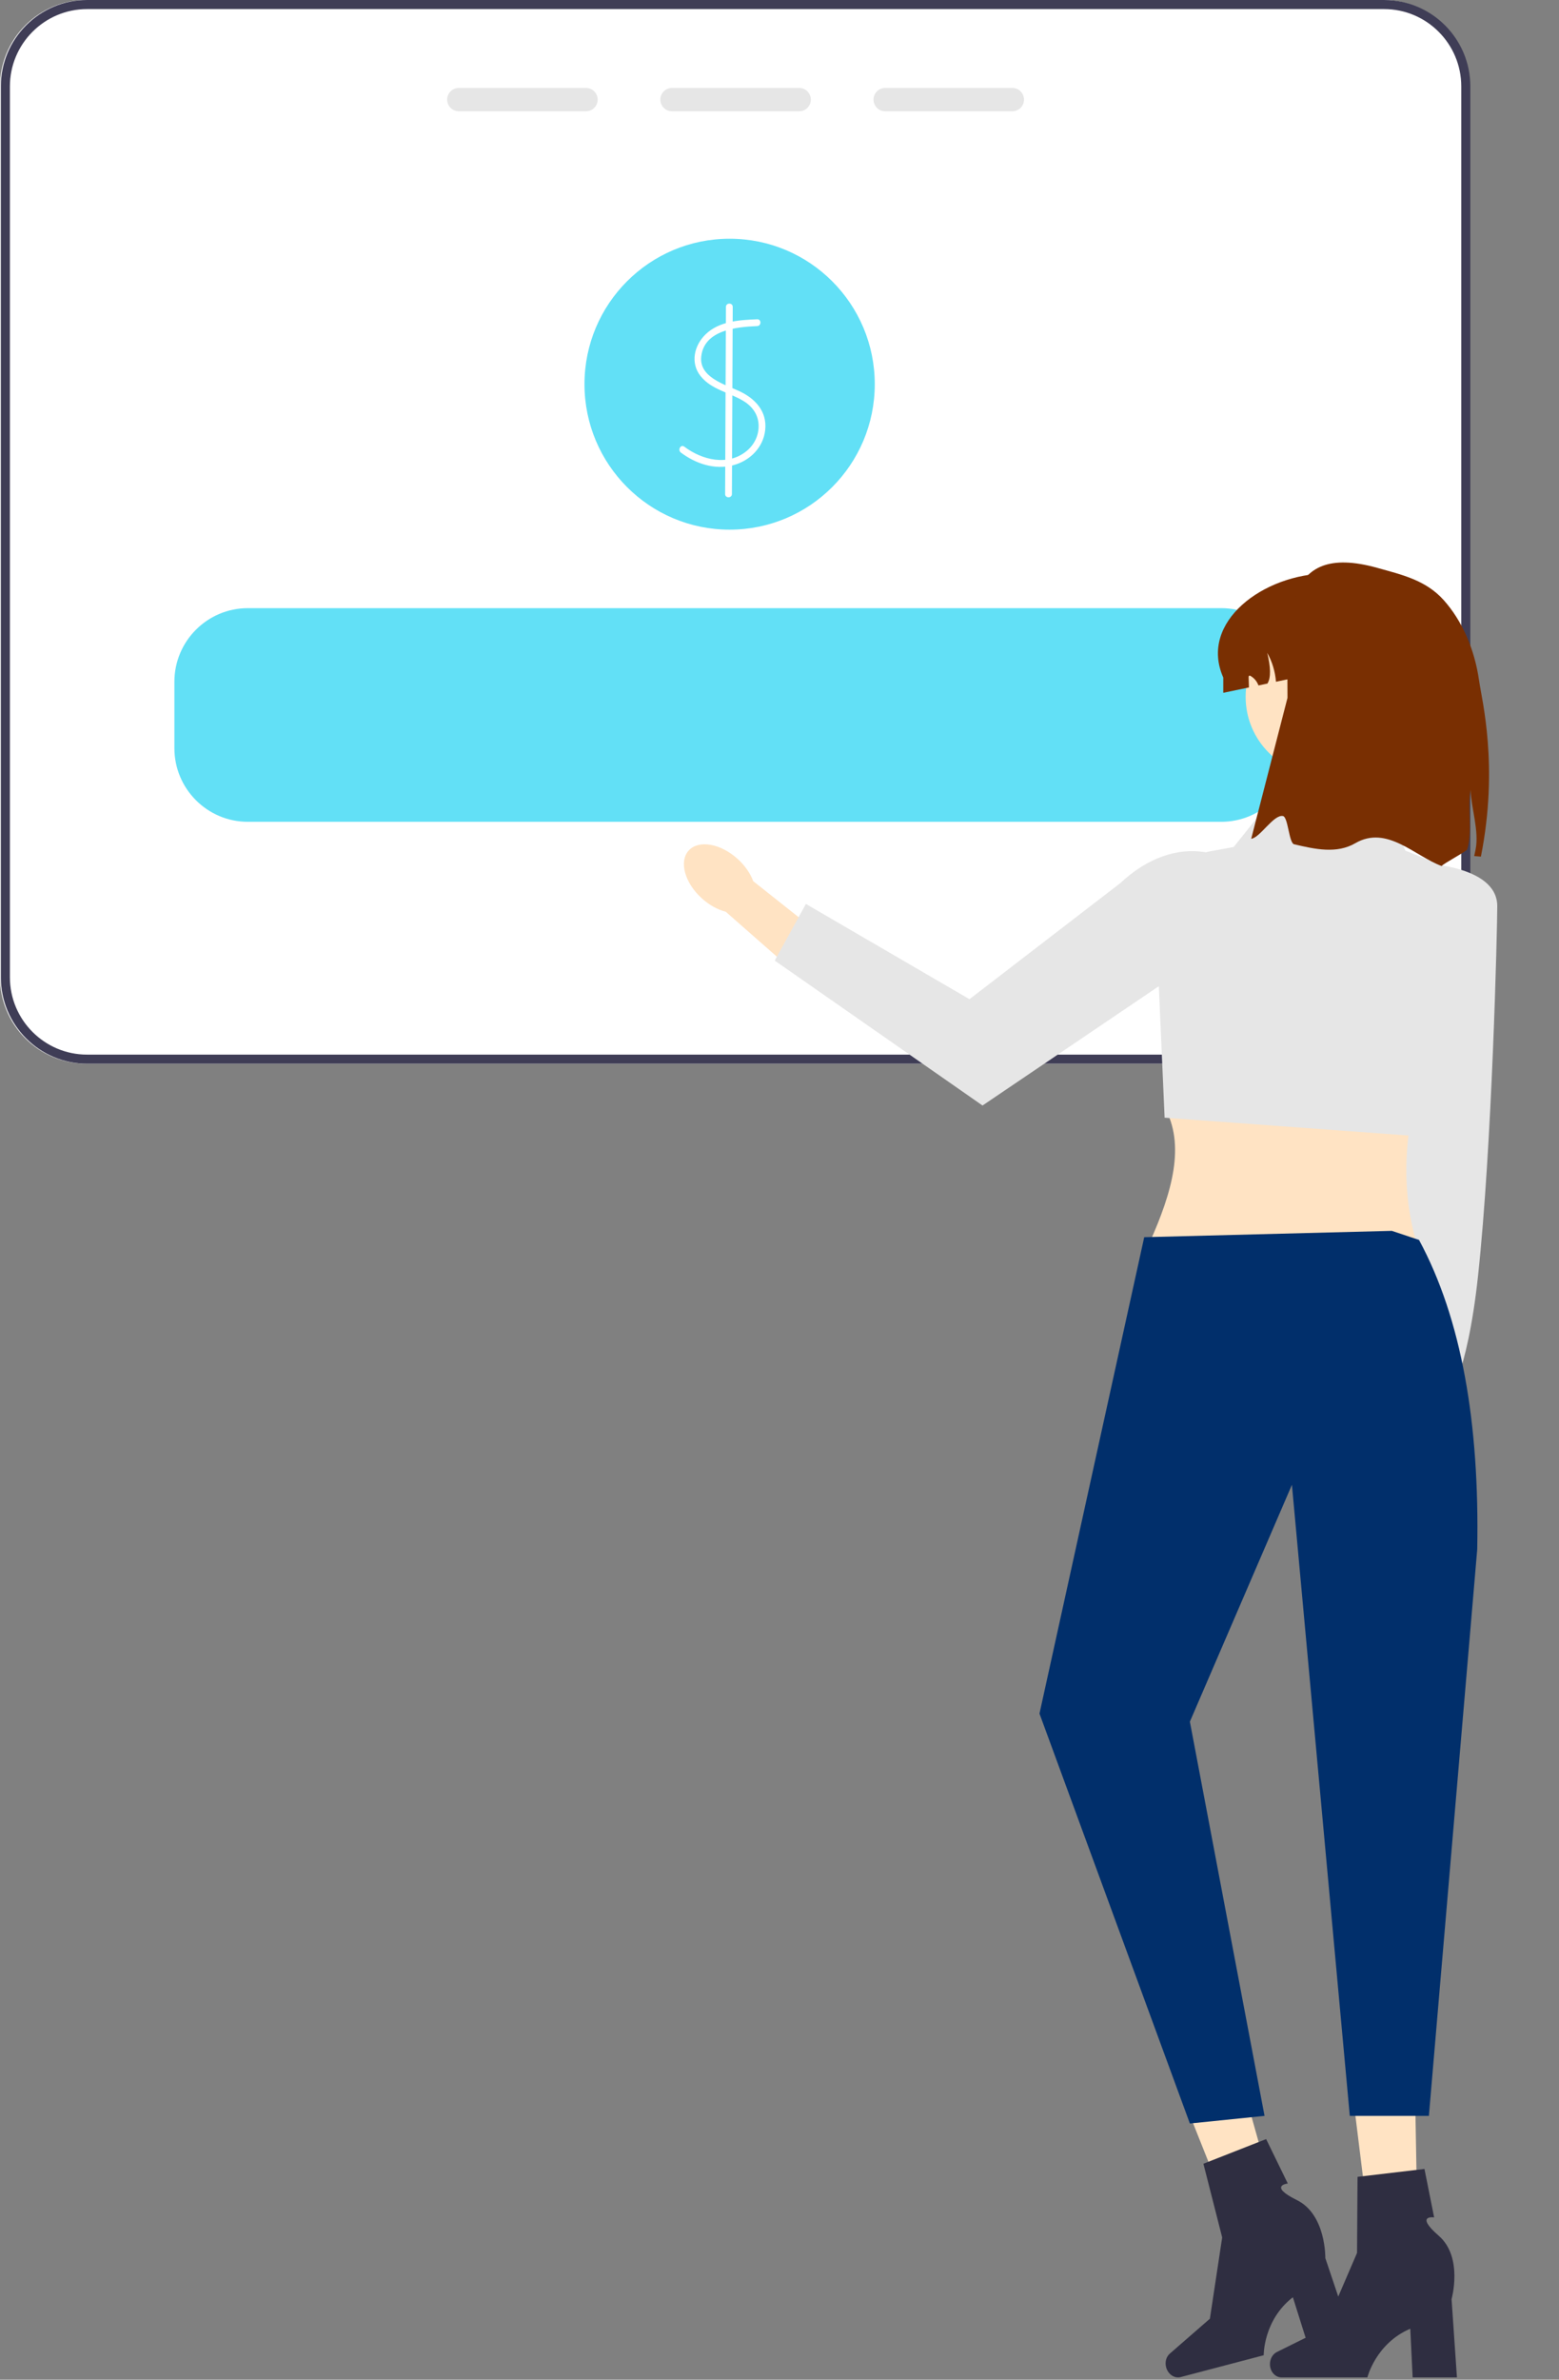 <svg width="590" height="900" viewBox="0 0 590 900" fill="none" xmlns="http://www.w3.org/2000/svg">
<rect x="0" y="0" width="590" height="900" fill="#808080" stroke="none"/>
<path d="M523.489 0H32.647C14.642 0 0 14.665 0 32.699V369.593C0 387.627 14.642 402.292 32.647 402.292H523.489C541.494 402.292 556.136 387.627 556.136 369.593V32.699C556.136 14.665 541.494 0 523.489 0Z" fill="white"/>
<path d="M276.124 200.313C306.459 200.313 331.051 175.683 331.051 145.299C331.051 114.916 306.459 90.285 276.124 90.285C245.788 90.285 221.197 114.916 221.197 145.299C221.197 175.683 245.788 200.313 276.124 200.313Z" fill="#62E0F6"/>
<path d="M286.543 120.749C279.745 121.03 272.09 121.462 266.947 126.529C262.687 130.727 261.197 137.262 265.112 142.205C269.234 147.409 276.088 148.397 281.469 151.722C284.813 153.789 287.029 156.92 287.101 160.944C287.168 164.712 285.433 168.232 282.531 170.593C275.411 176.386 265.701 173.988 258.965 168.921C257.64 167.925 256.355 170.162 257.665 171.148C263.244 175.344 270.427 177.781 277.369 175.976C283.758 174.314 288.905 169.28 289.598 162.552C290.327 155.462 285.679 150.634 279.652 147.864C274.143 145.333 264.48 142.635 265.391 134.77C266.549 124.77 278.771 123.649 286.543 123.328C288.194 123.26 288.203 120.681 286.543 120.749V120.749Z" fill="white"/>
<path d="M274.728 116.073L274.419 186.832C274.412 188.491 276.987 188.493 276.994 186.832L277.303 116.073C277.31 114.413 274.735 114.411 274.728 116.073Z" fill="white"/>
<path d="M523.802 0H32.96C14.955 0 0.313 14.665 0.313 32.699V369.593C0.313 387.627 14.955 402.292 32.96 402.292H523.802C541.807 402.292 556.449 387.627 556.449 369.593V32.699C556.449 14.665 541.807 0 523.802 0ZM553.016 369.593C553.016 385.736 539.919 398.853 523.802 398.853H32.96C16.843 398.853 3.746 385.736 3.746 369.593V32.699C3.746 16.556 16.843 3.438 32.96 3.438H523.802C539.919 3.438 553.016 16.556 553.016 32.699V369.593Z" fill="#3F3D56"/>
<path d="M221.789 33.266H173.625C171.205 33.266 169.231 35.243 169.231 37.668C169.231 40.109 171.205 42.086 173.625 42.086H221.789C224.209 42.086 226.183 40.109 226.183 37.668C226.183 35.243 224.209 33.266 221.789 33.266Z" fill="#E6E6E6"/>
<path d="M302.463 33.266H254.299C251.879 33.266 249.905 35.243 249.905 37.668C249.905 40.109 251.879 42.086 254.299 42.086H302.463C304.883 42.086 306.857 40.109 306.857 37.668C306.857 35.243 304.883 33.266 302.463 33.266Z" fill="#E6E6E6"/>
<path d="M383.137 33.266H334.973C332.553 33.266 330.579 35.243 330.579 37.668C330.579 40.109 332.553 42.086 334.973 42.086H383.137C385.557 42.086 387.531 40.109 387.531 37.668C387.531 35.243 385.557 33.266 383.137 33.266Z" fill="#E6E6E6"/>
<path d="M462.178 230H93.79C78.462 230 66 242.481 66 257.834V282.968C66 298.321 78.462 310.802 93.79 310.802H462.178C477.506 310.802 489.968 298.321 489.968 282.968V257.834C489.968 242.481 477.506 230 462.178 230Z" fill="#62E0F6"/>
<path d="M557.948 410.008L557.047 480.218L539.605 542.806L525.662 537.597L531.853 480.228L531.039 402.594L557.948 410.008Z" fill="#FFB6B6"/>
<path d="M539.546 552.898C541.182 543.898 538.183 535.814 532.848 534.841C527.513 533.868 521.861 540.375 520.225 549.375C518.589 558.375 521.588 566.459 526.923 567.432C532.258 568.405 537.91 561.898 539.546 552.898Z" fill="#FFB6B6"/>
<path d="M536.782 326.409C536.782 326.409 566.661 326.821 566.636 342.718C566.622 351.694 564.697 433.188 559.341 482.695C555.211 520.872 547.326 530.832 547.326 530.832L528.445 487.852L536.782 326.409Z" fill="#E6E6E6"/>
<path d="M536.014 469.854H435.107C443.565 450.951 448.765 432.948 440.636 418.628L536.014 413.09C531.248 432.421 530.665 451.393 536.014 469.854Z" fill="#FFE3C3"/>
<path d="M523.573 302.331L483.487 299.562L466.9 320.329L458.49 321.861C445.885 324.156 436.909 335.423 437.472 348.243L440.743 422.706L536.557 429.704L559.513 332.737L531.867 321.714L523.573 302.331V302.331Z" fill="#E6E6E6"/>
<path d="M279.11 324.794C281.955 327.356 283.985 330.35 285.057 333.253L313.69 355.951L302.508 369.281L274.667 344.821C271.671 344.059 268.485 342.353 265.641 339.79C259.144 333.936 256.892 325.833 260.611 321.692C264.331 317.551 272.613 318.939 279.11 324.794L279.11 324.794Z" fill="#FFE3C3"/>
<path d="M481.545 343.902V343.902L371.835 418.102L293.192 363.287L304.999 341.866L366.895 377.894L423.976 333.996C444.302 314.873 469.777 318.58 481.545 343.902H481.545Z" fill="#E6E6E6"/>
<path d="M501.153 293.344C517.577 293.344 530.892 280.008 530.892 263.557C530.892 247.106 517.577 233.77 501.153 233.77C484.728 233.77 471.413 247.106 471.413 263.557C471.413 280.008 484.728 293.344 501.153 293.344Z" fill="#FFE3C3"/>
<path d="M541.576 256.239V262.015L508.036 252.56L482.89 257.838C482.598 254.004 481.465 250.239 479.577 246.904C480.891 252.253 481.038 256.391 479.646 258.525L476.264 259.23C475.715 257.734 474.651 256.428 473.26 255.637C473.123 255.551 472.951 255.482 472.797 255.534C472.557 255.62 472.539 255.929 472.539 256.17C472.574 257.442 472.608 258.714 472.66 259.987L462.944 262.015V256.239C453.624 235.234 478.19 217.058 502.269 216.869C513.134 216.784 522.952 221.27 530.075 228.388C537.182 235.523 541.576 245.356 541.576 256.239Z" fill="#792F02"/>
<path d="M560.444 323.972L557.911 323.762C558.091 322.933 558.272 322.114 558.436 321.284C559.84 314.322 556.75 305.459 556.523 298.77C555.331 305.837 557.37 314.532 555.26 321.242C555.025 321.988 545.86 326.799 545.609 327.534C535.466 323.819 524.903 311.948 512.942 318.881C505.868 322.982 497.797 321.185 489.765 319.307C487.777 318.842 487.501 309.009 485.533 308.623C482.009 307.931 476.835 316.87 473.518 317.219L487.249 263.924C487.249 234.931 484.568 204.513 521.236 214.764C530.458 217.343 539.585 219.364 546.392 226.987C553.198 234.621 558.044 245.29 559.762 257.44C560.797 264.769 567.258 289.656 560.444 323.972Z" fill="#792F02"/>
<path d="M536.765 859.908L520.396 860.295L511.272 786.637L535.429 786.065L536.765 859.908Z" fill="#FFE3C3"/>
<path d="M480.605 894.113C480.605 896.883 482.567 899.128 484.988 899.128H517.479C517.479 899.128 520.677 886.255 533.713 880.715L534.613 899.128H551.374L549.344 869.521C549.344 869.521 553.827 853.68 544.515 845.583C535.204 837.486 542.746 838.613 542.746 838.613L539.083 820.289L513.755 823.272L513.568 852.038L501.277 880.59L483.248 889.51C481.644 890.304 480.605 892.113 480.605 894.113H480.605H480.605Z" fill="#2F2E41"/>
<path d="M486.964 847.905L471.229 852.439L443.741 783.512L466.962 776.818L486.964 847.905Z" fill="#FFE3C3"/>
<path d="M441.308 895.264C442.01 897.943 444.477 899.616 446.818 899.001L478.246 890.743C478.246 890.743 478.077 877.478 489.283 868.806L494.819 886.388L511.031 882.128L501.566 854.006C501.566 854.006 501.89 837.544 490.831 832.079C479.773 826.614 487.354 825.787 487.354 825.787L479.168 808.993L455.425 818.316L462.532 846.187L457.877 876.93L442.699 890.14C441.348 891.316 440.801 893.33 441.308 895.264L441.308 895.264L441.308 895.264Z" fill="#2F2E41"/>
<path d="M526.728 465.503L537.027 468.941C553.129 498.728 559.956 538.283 559.051 585.981L540.758 800.212H510.828L488.925 561.55L450.305 651.129L478.562 800.212L450.305 803.098L393.391 648.075L433.028 467.9L526.728 465.503Z" fill="#012F6B"/>
</svg>
